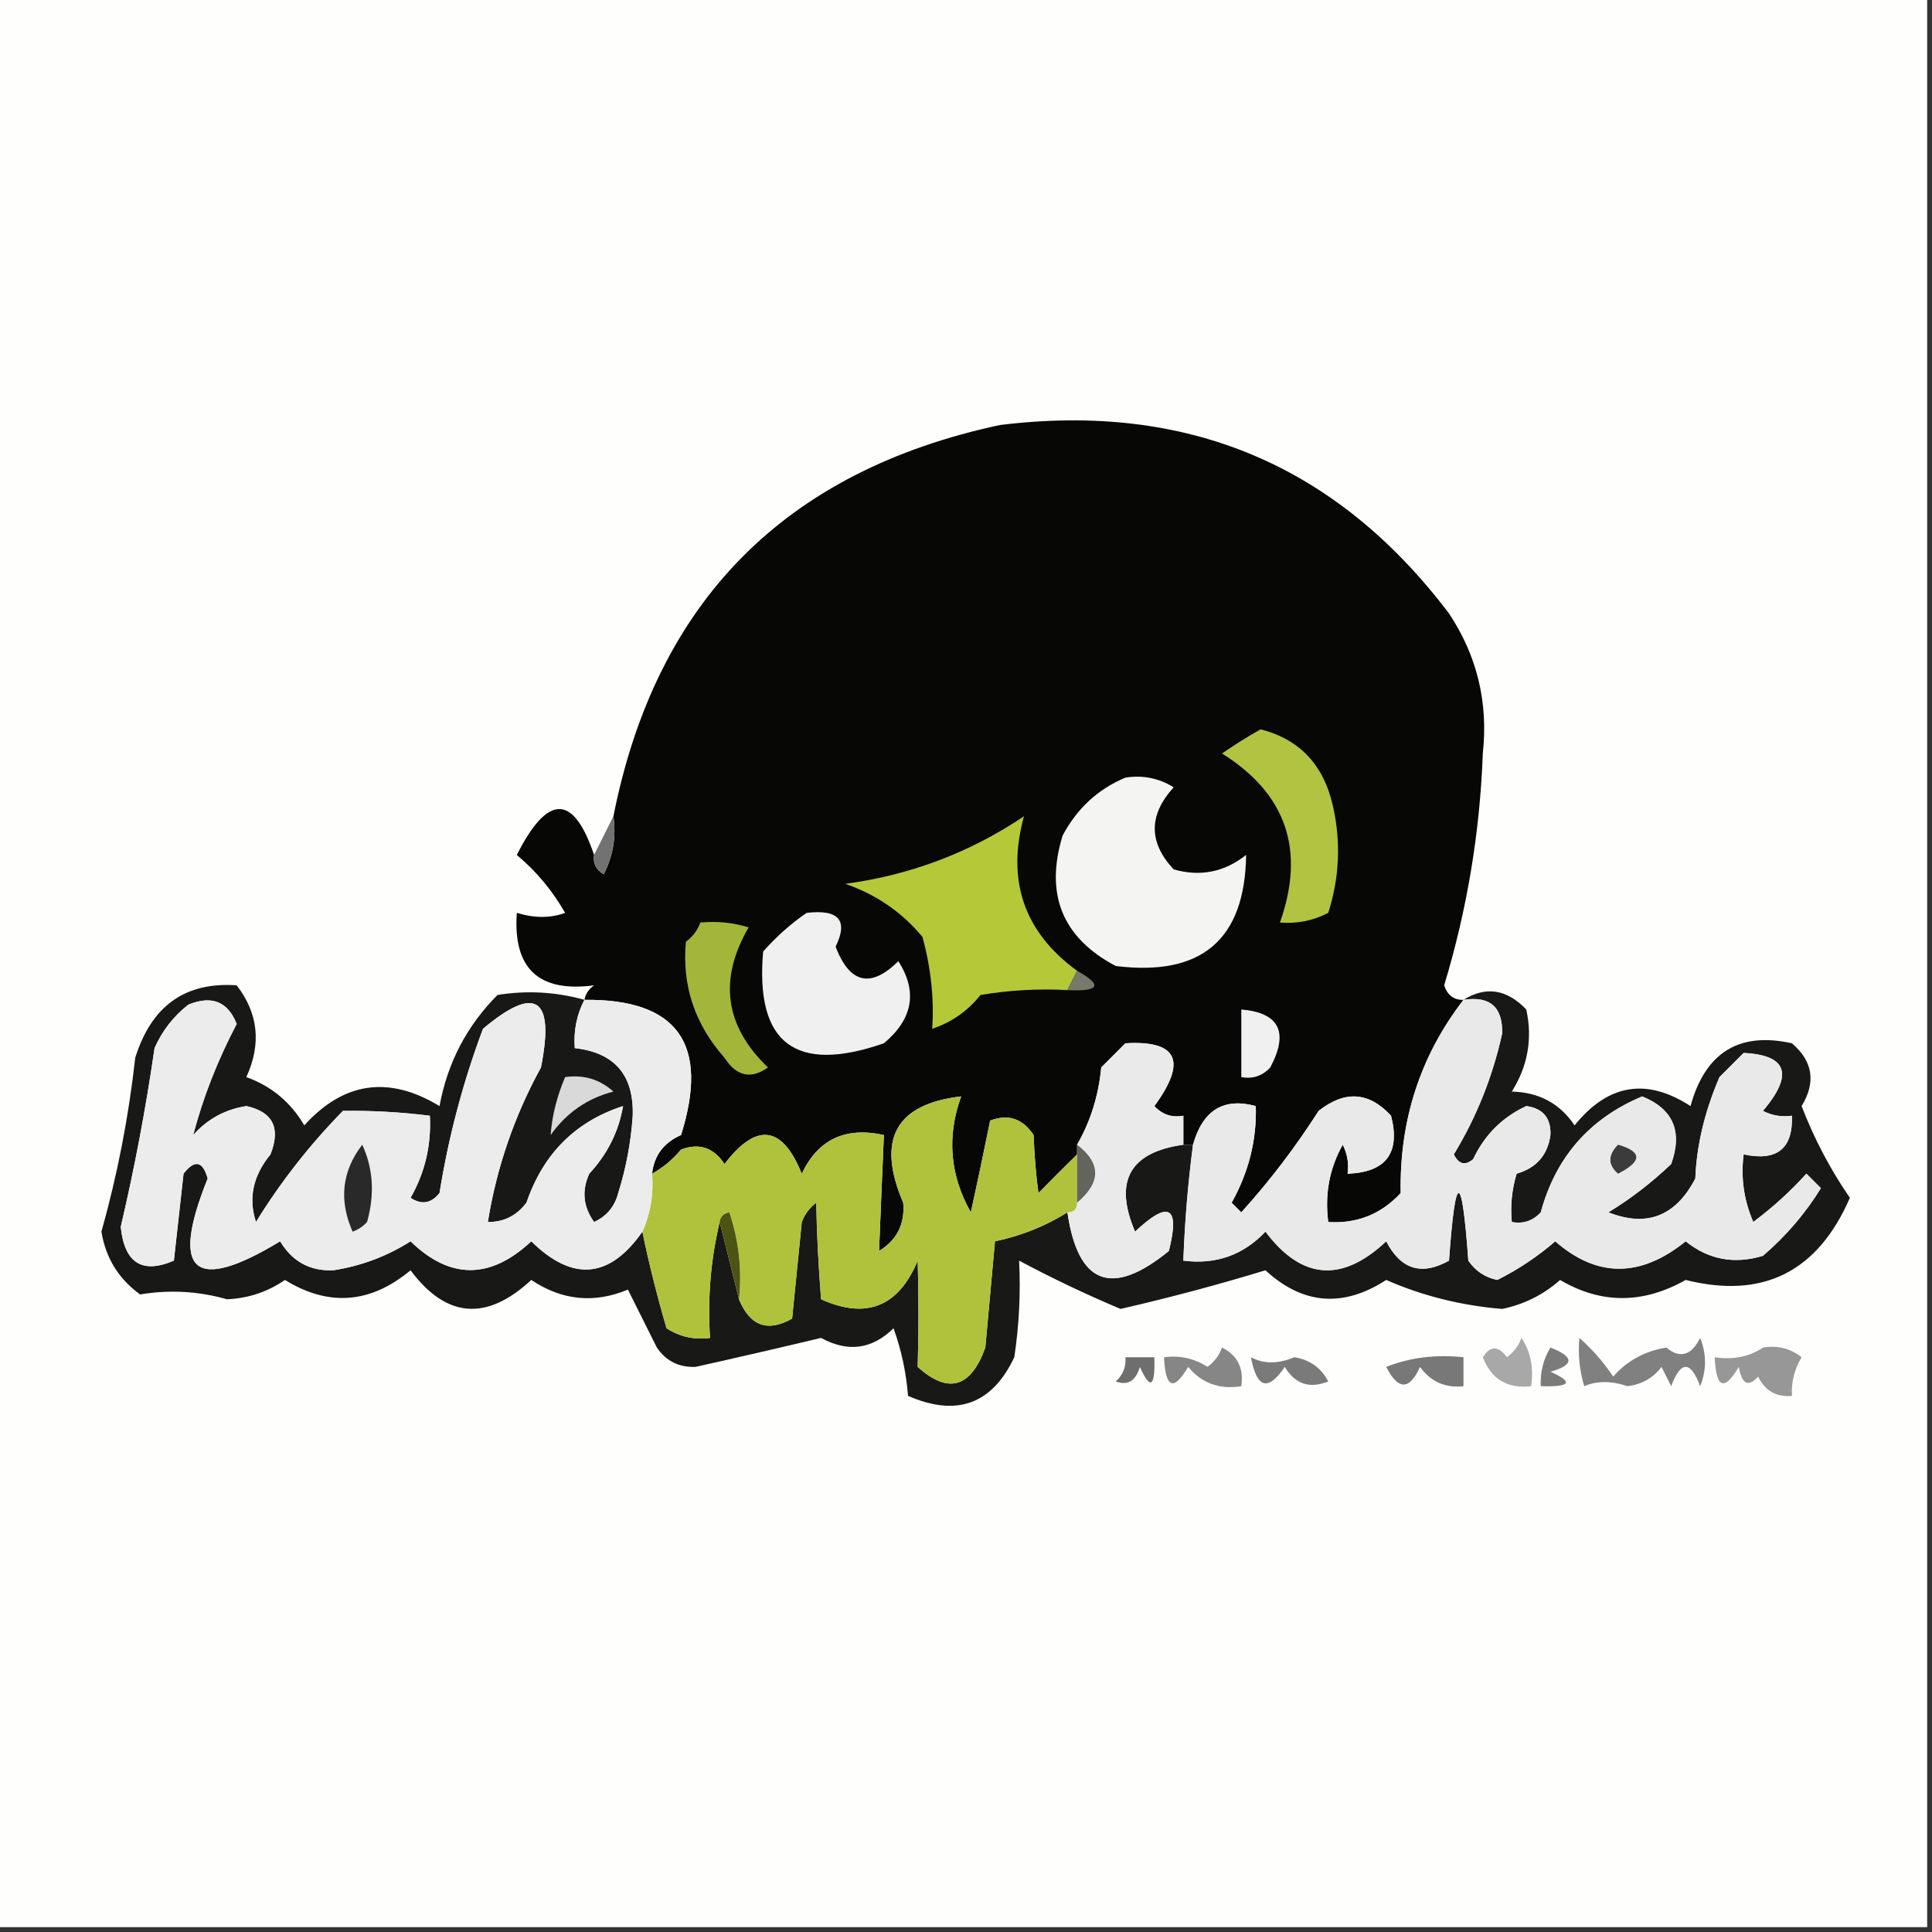 <svg width="32" height="32" viewBox="0 0 32 32" fill="none" xmlns="http://www.w3.org/2000/svg">
    <rect x="0" y="0" width="32" height="32" fill="#333333" stroke="none"/>
    <g clip-path="url(#clip0_4255_2356)">
        <path fill-rule="evenodd" clip-rule="evenodd"
            d="M-0.08 -0.08C10.587 -0.08 21.253 -0.08 31.92 -0.08C31.92 10.587 31.92 21.253 31.92 31.92C21.253 31.92 10.587 31.92 -0.08 31.92C-0.08 21.253 -0.08 10.587 -0.08 -0.08Z"
            fill="#FEFEFD" />
        <path fill-rule="evenodd" clip-rule="evenodd"
            d="M24.24 16.561C23.524 17.489 23.178 18.556 23.2 19.761C22.876 20.111 22.476 20.271 22 20.241C21.94 19.777 22.02 19.35 22.24 18.96C22.317 19.112 22.344 19.272 22.32 19.441C22.958 19.416 23.198 19.096 23.04 18.48C22.675 18.083 22.275 18.056 21.84 18.401C21.456 19.002 21.029 19.562 20.56 20.081C20.507 20.027 20.453 19.974 20.4 19.921C20.683 19.413 20.817 18.88 20.8 18.32C20.268 18.175 19.921 18.388 19.76 18.96C19.707 18.96 19.653 18.96 19.6 18.96C19.6 18.8 19.6 18.64 19.6 18.48C19.412 18.515 19.252 18.462 19.12 18.32C19.666 17.576 19.506 17.229 18.64 17.28C18.507 17.414 18.373 17.547 18.24 17.68C18.196 18.146 18.063 18.573 17.84 18.96C17.84 19.014 17.84 19.067 17.84 19.12C17.628 19.328 17.415 19.542 17.2 19.761C17.159 19.466 17.133 19.146 17.12 18.8C16.939 18.527 16.699 18.447 16.4 18.561C16.299 19.061 16.193 19.568 16.08 20.081C15.732 19.463 15.679 18.823 15.92 18.16C14.833 18.287 14.513 18.874 14.96 19.921C14.991 20.271 14.858 20.537 14.56 20.721C14.585 20.087 14.612 19.447 14.64 18.8C14.002 18.659 13.549 18.872 13.28 19.441C12.956 18.64 12.529 18.587 12 19.28C11.819 19.007 11.579 18.927 11.28 19.041C11.14 19.208 10.98 19.341 10.8 19.441C10.834 19.139 10.994 18.926 11.28 18.8C11.755 17.291 11.222 16.545 9.68 16.561C9.698 16.462 9.751 16.382 9.84 16.32C8.922 16.442 8.495 16.042 8.56 15.12C8.853 15.209 9.12 15.209 9.36 15.12C9.149 14.75 8.882 14.43 8.56 14.161C9.071 13.147 9.498 13.147 9.84 14.161C9.819 14.301 9.873 14.407 10 14.48C10.155 14.177 10.208 13.857 10.16 13.521C10.864 9.964 12.997 7.804 16.56 7.04C19.657 6.657 22.137 7.697 24 10.161C24.466 10.863 24.652 11.636 24.56 12.48C24.512 13.789 24.299 15.069 23.92 16.32C23.974 16.485 24.081 16.565 24.24 16.561Z"
            fill="#070706" />
        <path fill-rule="evenodd" clip-rule="evenodd"
            d="M18.64 12.88C18.926 12.834 19.193 12.888 19.44 13.04C19.022 13.499 19.022 13.953 19.44 14.4C19.881 14.525 20.281 14.445 20.64 14.16C20.621 15.564 19.901 16.177 18.48 16C17.596 15.533 17.303 14.813 17.6 13.84C17.839 13.39 18.186 13.07 18.64 12.88Z"
            fill="#F4F4F3" />
        <path fill-rule="evenodd" clip-rule="evenodd"
            d="M20.88 12.08C21.529 12.246 21.928 12.673 22.08 13.36C22.212 13.954 22.185 14.541 22 15.12C21.749 15.25 21.482 15.303 21.2 15.28C21.625 14.079 21.305 13.146 20.24 12.48C20.457 12.331 20.671 12.197 20.88 12.08Z"
            fill="#B2C341" />
        <path fill-rule="evenodd" clip-rule="evenodd"
            d="M10.16 13.52C10.208 13.856 10.154 14.176 10 14.479C9.872 14.406 9.819 14.3 9.84 14.159C9.947 13.946 10.053 13.733 10.16 13.52Z"
            fill="#727272" />
        <path fill-rule="evenodd" clip-rule="evenodd"
            d="M13.36 15.12C13.894 15.058 14.054 15.244 13.84 15.68C14.075 16.292 14.422 16.372 14.88 15.92C15.201 16.425 15.121 16.878 14.64 17.28C13.173 17.789 12.507 17.282 12.64 15.76C12.863 15.509 13.103 15.296 13.36 15.12Z"
            fill="#F0F0F0" />
        <path fill-rule="evenodd" clip-rule="evenodd"
            d="M17.84 16.079C17.787 16.186 17.733 16.293 17.68 16.399C17.197 16.373 16.717 16.4 16.24 16.48C16.029 16.745 15.763 16.932 15.44 17.04C15.474 16.552 15.421 16.045 15.28 15.52C14.94 15.109 14.513 14.816 14 14.639C15.08 14.494 16.066 14.121 16.96 13.52C16.668 14.586 16.961 15.439 17.84 16.079Z"
            fill="#B5C838" />
        <path fill-rule="evenodd" clip-rule="evenodd"
            d="M17.84 16.08C18.27 16.318 18.216 16.425 17.68 16.4C17.733 16.293 17.787 16.187 17.84 16.08Z"
            fill="#787A69" />
        <path fill-rule="evenodd" clip-rule="evenodd"
            d="M11.6 15.28C11.872 15.254 12.139 15.281 12.4 15.36C11.898 16.224 12.005 16.997 12.72 17.68C12.438 17.881 12.198 17.827 12 17.52C11.507 16.963 11.294 16.323 11.36 15.6C11.475 15.513 11.555 15.406 11.6 15.28Z"
            fill="#A3B63A" />
        <path fill-rule="evenodd" clip-rule="evenodd"
            d="M9.68 16.56C9.552 16.807 9.498 17.074 9.52 17.36C10.181 17.435 10.501 17.808 10.48 18.48C10.451 18.917 10.371 19.343 10.24 19.76C10.181 19.986 10.048 20.146 9.84 20.24C9.659 19.989 9.632 19.722 9.76 19.44C10.061 19.116 10.247 18.743 10.32 18.32C9.531 18.576 8.998 19.109 8.72 19.92C8.556 20.137 8.343 20.244 8.08 20.24C8.226 19.338 8.519 18.484 8.96 17.68C9.191 16.521 8.871 16.308 8 17.04C7.669 17.923 7.429 18.829 7.28 19.76C7.142 19.934 6.982 19.96 6.8 19.84C7.039 19.421 7.145 18.968 7.12 18.48C6.636 18.42 6.156 18.393 5.68 18.4C5.129 18.963 4.649 19.576 4.24 20.24C4.11 19.848 4.19 19.475 4.48 19.12C4.653 18.683 4.519 18.416 4.08 18.32C3.728 18.376 3.435 18.536 3.2 18.8C3.362 18.178 3.602 17.565 3.92 16.96C3.775 16.589 3.508 16.483 3.12 16.64C2.872 16.835 2.685 17.075 2.56 17.36C2.416 18.355 2.23 19.342 2 20.32C2.061 20.92 2.355 21.106 2.88 20.88C2.933 20.4 2.987 19.92 3.04 19.44C3.225 19.202 3.358 19.228 3.44 19.52C2.812 21.079 3.212 21.426 4.64 20.56C4.841 20.895 5.134 21.055 5.52 21.04C5.984 20.968 6.411 20.808 6.8 20.56C7.453 21.195 8.12 21.195 8.8 20.56C9.483 21.233 10.096 21.18 10.64 20.4C10.747 20.922 10.881 21.455 11.04 22C11.257 22.141 11.497 22.195 11.76 22.16C11.718 21.504 11.771 20.864 11.92 20.24C12.027 20.667 12.133 21.094 12.24 21.52C12.422 21.963 12.715 22.07 13.12 21.84C13.173 21.307 13.227 20.774 13.28 20.24C13.329 20.111 13.409 20.004 13.52 19.92C13.528 20.427 13.555 20.96 13.6 21.52C14.349 21.857 14.882 21.644 15.2 20.88C15.217 21.469 15.217 22.055 15.2 22.64C15.705 23.095 16.079 22.988 16.32 22.32C16.373 21.734 16.427 21.147 16.48 20.56C16.914 20.469 17.314 20.309 17.68 20.08C17.855 21.278 18.415 21.491 19.36 20.72C19.547 19.98 19.36 19.873 18.8 20.4C18.444 19.565 18.711 19.085 19.6 18.96C19.653 18.96 19.707 18.96 19.76 18.96C19.677 19.597 19.623 20.237 19.6 20.88C20.138 20.949 20.591 20.789 20.96 20.4C21.559 21.197 22.226 21.25 22.96 20.56C23.201 21.027 23.548 21.134 24 20.88C24.107 19.387 24.213 19.387 24.32 20.88C24.438 21.052 24.598 21.159 24.8 21.2C25.145 21.028 25.465 20.814 25.76 20.56C26.451 21.165 27.171 21.165 27.92 20.56C28.299 20.864 28.725 20.944 29.2 20.8C29.58 20.474 29.9 20.101 30.16 19.68C30.08 19.6 30 19.52 29.92 19.44C29.651 19.737 29.357 20.003 29.04 20.24C28.884 19.882 28.831 19.508 28.88 19.12C29.432 19.239 29.698 19.026 29.68 18.48C29.512 18.504 29.352 18.478 29.2 18.4C29.711 17.796 29.604 17.476 28.88 17.44C28.747 17.574 28.613 17.707 28.48 17.84C28.234 18.412 28.101 18.972 28.08 19.52C27.755 20.145 27.274 20.332 26.64 20.08C27.008 19.857 27.354 19.59 27.68 19.28C27.873 18.742 27.713 18.368 27.2 18.16C26.328 18.526 25.768 19.166 25.52 20.08C25.388 20.222 25.228 20.276 25.04 20.24C25.014 19.969 25.041 19.702 25.12 19.44C25.448 19.345 25.634 19.131 25.68 18.8C25.691 18.518 25.557 18.358 25.28 18.32C24.882 18.505 24.589 18.798 24.4 19.2C24.267 19.311 24.16 19.284 24.08 19.12C24.456 18.502 24.722 17.835 24.88 17.12C24.892 16.68 24.679 16.493 24.24 16.56C24.611 16.33 24.957 16.383 25.28 16.72C25.386 17.206 25.305 17.659 25.04 18.08C25.491 18.091 25.838 18.278 26.08 18.64C26.632 17.954 27.272 17.847 28 18.32C28.245 17.432 28.805 17.085 29.68 17.28C30.028 17.579 30.081 17.925 29.84 18.32C30.048 18.86 30.314 19.367 30.64 19.84C30.105 21.068 29.199 21.521 27.92 21.2C27.212 21.6 26.519 21.6 25.84 21.2C25.564 21.445 25.244 21.605 24.88 21.68C24.202 21.624 23.562 21.464 22.96 21.2C22.246 21.663 21.579 21.61 20.96 21.04C20.173 21.28 19.373 21.493 18.56 21.68C17.972 21.432 17.412 21.165 16.88 20.88C16.906 21.416 16.88 21.95 16.8 22.48C16.432 23.259 15.845 23.472 15.04 23.12C15.01 22.736 14.93 22.363 14.8 22C14.443 22.35 14.043 22.403 13.6 22.16C12.912 22.324 12.219 22.484 11.52 22.64C11.246 22.65 11.033 22.544 10.88 22.32C10.72 22 10.56 21.68 10.4 21.36C9.841 21.593 9.308 21.54 8.8 21.2C8.059 21.887 7.392 21.834 6.8 21.04C6.136 21.593 5.443 21.646 4.72 21.2C4.43 21.399 4.11 21.505 3.76 21.52C3.285 21.385 2.805 21.359 2.32 21.44C1.964 21.181 1.75 20.835 1.68 20.4C1.944 19.46 2.131 18.5 2.24 17.52C2.508 16.66 3.068 16.26 3.92 16.32C4.279 16.784 4.332 17.291 4.08 17.84C4.496 17.99 4.816 18.257 5.04 18.64C5.693 17.918 6.44 17.811 7.28 18.32C7.411 17.605 7.731 16.992 8.24 16.48C8.725 16.401 9.205 16.428 9.68 16.56Z"
            fill="#181817" />
        <path fill-rule="evenodd" clip-rule="evenodd"
            d="M19.6 18.96C18.711 19.084 18.444 19.564 18.8 20.4C19.36 19.873 19.547 19.979 19.36 20.72C18.415 21.491 17.855 21.278 17.68 20.08C17.787 20.08 17.84 20.027 17.84 19.92C18.239 19.585 18.239 19.265 17.84 18.96C18.062 18.573 18.196 18.146 18.24 17.68C18.373 17.547 18.507 17.414 18.64 17.28C19.506 17.229 19.666 17.576 19.12 18.32C19.252 18.462 19.412 18.515 19.6 18.48C19.6 18.64 19.6 18.8 19.6 18.96Z"
            fill="#EAEAEA" />
        <path fill-rule="evenodd" clip-rule="evenodd"
            d="M17.84 19.12C17.84 19.387 17.84 19.653 17.84 19.92C17.84 20.027 17.787 20.08 17.68 20.08C17.314 20.309 16.914 20.469 16.48 20.56C16.427 21.147 16.373 21.733 16.32 22.32C16.079 22.988 15.705 23.095 15.2 22.64C15.217 22.055 15.217 21.468 15.2 20.88C14.882 21.644 14.349 21.857 13.6 21.52C13.555 20.96 13.528 20.427 13.52 19.92C13.409 20.004 13.329 20.111 13.28 20.24C13.227 20.773 13.173 21.307 13.12 21.84C12.715 22.07 12.422 21.963 12.24 21.52C12.291 21.029 12.237 20.549 12.08 20.08C11.983 20.1 11.93 20.153 11.92 20.24C11.771 20.864 11.718 21.504 11.76 22.16C11.497 22.194 11.257 22.141 11.04 22C10.881 21.455 10.747 20.921 10.64 20.4C10.774 20.099 10.828 19.779 10.8 19.44C10.98 19.341 11.14 19.207 11.28 19.04C11.579 18.926 11.819 19.006 12 19.28C12.529 18.587 12.956 18.64 13.28 19.44C13.548 18.872 14.002 18.659 14.64 18.8C14.612 19.447 14.585 20.087 14.56 20.72C14.857 20.537 14.991 20.27 14.96 19.92C14.512 18.874 14.832 18.287 15.92 18.16C15.679 18.823 15.732 19.463 16.08 20.08C16.192 19.567 16.299 19.061 16.4 18.56C16.699 18.446 16.939 18.526 17.12 18.8C17.132 19.145 17.159 19.465 17.2 19.76C17.414 19.541 17.628 19.328 17.84 19.12Z"
            fill="#B0C23C" />
        <path fill-rule="evenodd" clip-rule="evenodd"
            d="M17.84 18.96C18.239 19.265 18.239 19.585 17.84 19.92C17.84 19.653 17.84 19.387 17.84 19.12C17.84 19.067 17.84 19.013 17.84 18.96Z"
            fill="#63645C" />
        <path fill-rule="evenodd" clip-rule="evenodd"
            d="M24.24 16.56C24.679 16.493 24.892 16.679 24.88 17.12C24.722 17.835 24.456 18.502 24.08 19.12C24.16 19.284 24.267 19.311 24.4 19.2C24.589 18.798 24.882 18.505 25.28 18.32C25.557 18.358 25.691 18.518 25.68 18.8C25.634 19.131 25.448 19.345 25.12 19.44C25.041 19.702 25.015 19.968 25.04 20.24C25.228 20.275 25.388 20.222 25.52 20.08C25.768 19.166 26.328 18.526 27.2 18.16C27.713 18.368 27.873 18.741 27.68 19.28C27.354 19.59 27.008 19.857 26.64 20.08C27.275 20.332 27.755 20.145 28.08 19.52C28.101 18.972 28.235 18.412 28.48 17.84C28.613 17.707 28.747 17.574 28.88 17.44C29.604 17.476 29.711 17.796 29.2 18.4C29.352 18.478 29.512 18.504 29.68 18.48C29.699 19.026 29.432 19.239 28.88 19.12C28.831 19.508 28.884 19.881 29.04 20.24C29.357 20.003 29.651 19.736 29.92 19.44C30 19.52 30.08 19.6 30.16 19.68C29.9 20.101 29.58 20.474 29.2 20.8C28.726 20.944 28.299 20.864 27.92 20.56C27.171 21.165 26.451 21.165 25.76 20.56C25.465 20.814 25.145 21.028 24.8 21.2C24.598 21.159 24.438 21.052 24.32 20.88C24.213 19.387 24.107 19.387 24 20.88C23.548 21.134 23.201 21.027 22.96 20.56C22.226 21.25 21.559 21.197 20.96 20.4C20.591 20.789 20.138 20.949 19.6 20.88C19.623 20.237 19.677 19.597 19.76 18.96C19.921 18.388 20.268 18.175 20.8 18.32C20.817 18.879 20.683 19.413 20.4 19.92C20.453 19.974 20.507 20.027 20.56 20.08C21.029 19.561 21.456 19.002 21.84 18.4C22.275 18.056 22.675 18.083 23.04 18.48C23.198 19.096 22.958 19.416 22.32 19.44C22.344 19.272 22.317 19.112 22.24 18.96C22.02 19.35 21.94 19.777 22 20.24C22.476 20.271 22.876 20.111 23.2 19.76C23.178 18.556 23.524 17.489 24.24 16.56Z"
            fill="#E9E9E9" />
        <path fill-rule="evenodd" clip-rule="evenodd"
            d="M26.8 18.96C27.202 19.075 27.202 19.235 26.8 19.44C26.63 19.292 26.63 19.132 26.8 18.96Z"
            fill="#3B3B3B" />
        <path fill-rule="evenodd" clip-rule="evenodd"
            d="M9.68 16.56C11.222 16.544 11.755 17.291 11.28 18.8C10.994 18.925 10.834 19.138 10.8 19.44C10.828 19.779 10.775 20.099 10.64 20.4C10.096 21.179 9.483 21.232 8.8 20.56C8.12 21.195 7.454 21.195 6.8 20.56C6.411 20.807 5.984 20.967 5.52 21.04C5.134 21.055 4.841 20.895 4.64 20.56C3.212 21.425 2.812 21.078 3.44 19.52C3.358 19.228 3.225 19.201 3.04 19.44C2.987 19.92 2.933 20.4 2.88 20.88C2.355 21.106 2.061 20.919 2 20.32C2.23 19.342 2.416 18.355 2.56 17.36C2.686 17.074 2.872 16.834 3.12 16.64C3.508 16.482 3.775 16.589 3.92 16.96C3.603 17.564 3.363 18.177 3.2 18.8C3.435 18.535 3.729 18.375 4.08 18.32C4.519 18.415 4.653 18.682 4.48 19.12C4.19 19.474 4.11 19.848 4.24 20.24C4.649 19.576 5.129 18.962 5.68 18.4C6.156 18.393 6.636 18.419 7.12 18.48C7.145 18.967 7.039 19.421 6.8 19.84C6.982 19.96 7.142 19.933 7.28 19.76C7.429 18.829 7.669 17.922 8 17.04C8.871 16.307 9.191 16.52 8.96 17.68C8.519 18.484 8.226 19.337 8.08 20.24C8.343 20.243 8.556 20.136 8.72 19.92C8.998 19.108 9.532 18.575 10.32 18.32C10.247 18.742 10.061 19.116 9.76 19.44C9.632 19.721 9.659 19.988 9.84 20.24C10.048 20.145 10.181 19.985 10.24 19.76C10.371 19.343 10.451 18.916 10.48 18.48C10.501 17.808 10.181 17.434 9.52 17.36C9.499 17.073 9.552 16.806 9.68 16.56Z"
            fill="#ECECEC" />
        <path fill-rule="evenodd" clip-rule="evenodd"
            d="M6 18.96C6.182 19.355 6.208 19.781 6.08 20.24C6.014 20.313 5.934 20.366 5.84 20.4C5.61 19.877 5.664 19.397 6 18.96Z"
            fill="#292929" />
        <path fill-rule="evenodd" clip-rule="evenodd"
            d="M9.36 17.84C9.669 17.797 9.935 17.877 10.16 18.08C9.729 18.191 9.382 18.431 9.12 18.8C9.144 18.479 9.224 18.159 9.36 17.84Z"
            fill="#D9D9D9" />
        <path fill-rule="evenodd" clip-rule="evenodd"
            d="M20.56 16.72C21.19 16.775 21.35 17.095 21.04 17.68C20.908 17.822 20.748 17.875 20.56 17.84C20.56 17.466 20.56 17.093 20.56 16.72Z"
            fill="#F0F0F0" />
        <path fill-rule="evenodd" clip-rule="evenodd"
            d="M11.92 20.24C11.93 20.153 11.983 20.1 12.08 20.08C12.237 20.549 12.291 21.029 12.24 21.52C12.133 21.093 12.027 20.667 11.92 20.24Z"
            fill="#4D5312" />
        <path fill-rule="evenodd" clip-rule="evenodd"
            d="M18.64 22.48C18.8 22.48 18.96 22.48 19.12 22.48C19.134 22.976 19.054 23.03 18.88 22.64C18.812 22.873 18.679 22.953 18.48 22.881C18.6 22.773 18.654 22.64 18.64 22.48Z"
            fill="#6E6E6E" />
        <path fill-rule="evenodd" clip-rule="evenodd"
            d="M22.96 22.64C23.352 22.485 23.778 22.431 24.24 22.48C24.24 22.64 24.24 22.8 24.24 22.96C23.938 22.993 23.698 22.886 23.52 22.64C23.345 23.029 23.159 23.029 22.96 22.64Z"
            fill="#787878" />
        <path fill-rule="evenodd" clip-rule="evenodd"
            d="M20.24 22.32C20.497 22.446 20.603 22.66 20.56 22.96C20.198 23.018 19.904 22.911 19.68 22.64C19.438 23.049 19.304 22.995 19.28 22.48C19.543 22.446 19.783 22.5 20 22.64C20.115 22.553 20.195 22.447 20.24 22.32Z"
            fill="#868686" />
        <path fill-rule="evenodd" clip-rule="evenodd"
            d="M20.72 22.48C20.929 22.593 21.169 22.593 21.44 22.48C21.697 22.523 21.884 22.657 22 22.881C21.691 23.006 21.451 22.926 21.28 22.64C21.002 23.051 20.816 22.997 20.72 22.48Z"
            fill="#7A7A7A" />
        <path fill-rule="evenodd" clip-rule="evenodd"
            d="M25.2 22.16C25.352 22.387 25.405 22.654 25.36 22.96C24.967 23.004 24.7 22.844 24.56 22.48C24.684 22.286 24.817 22.286 24.96 22.48C25.075 22.393 25.155 22.286 25.2 22.16Z"
            fill="#A8A8A8" />
        <path fill-rule="evenodd" clip-rule="evenodd"
            d="M25.68 22.32C26.078 22.474 26.078 22.608 25.68 22.72C26.069 22.894 26.016 22.974 25.52 22.96C25.509 22.727 25.562 22.514 25.68 22.32Z"
            fill="#7B7B7B" />
        <path fill-rule="evenodd" clip-rule="evenodd"
            d="M29.2 22.32C29.436 22.279 29.65 22.332 29.84 22.48C29.721 22.678 29.667 22.892 29.68 23.12C29.42 23.143 29.233 23.036 29.12 22.8C28.957 22.982 28.851 22.929 28.8 22.64C28.557 23.049 28.424 22.995 28.4 22.48C28.706 22.526 28.973 22.473 29.2 22.32Z"
            fill="#979797" />
        <path fill-rule="evenodd" clip-rule="evenodd"
            d="M26.16 22.16C26.368 22.343 26.555 22.556 26.72 22.8C26.95 22.538 27.243 22.378 27.6 22.32C27.825 22.507 28.012 22.454 28.16 22.16C28.267 22.427 28.267 22.693 28.16 22.96C28 22.533 27.84 22.533 27.68 22.96C27.627 22.853 27.573 22.747 27.52 22.64C27.386 22.82 27.199 22.927 26.96 22.96C26.687 22.869 26.447 22.869 26.24 22.96C26.161 22.699 26.134 22.432 26.16 22.16Z"
            fill="#808080" />
    </g>
    <defs>
        <clipPath id="clip0_4255_2356">
            <rect width="32" height="32" fill="white" />
        </clipPath>
    </defs>
</svg>